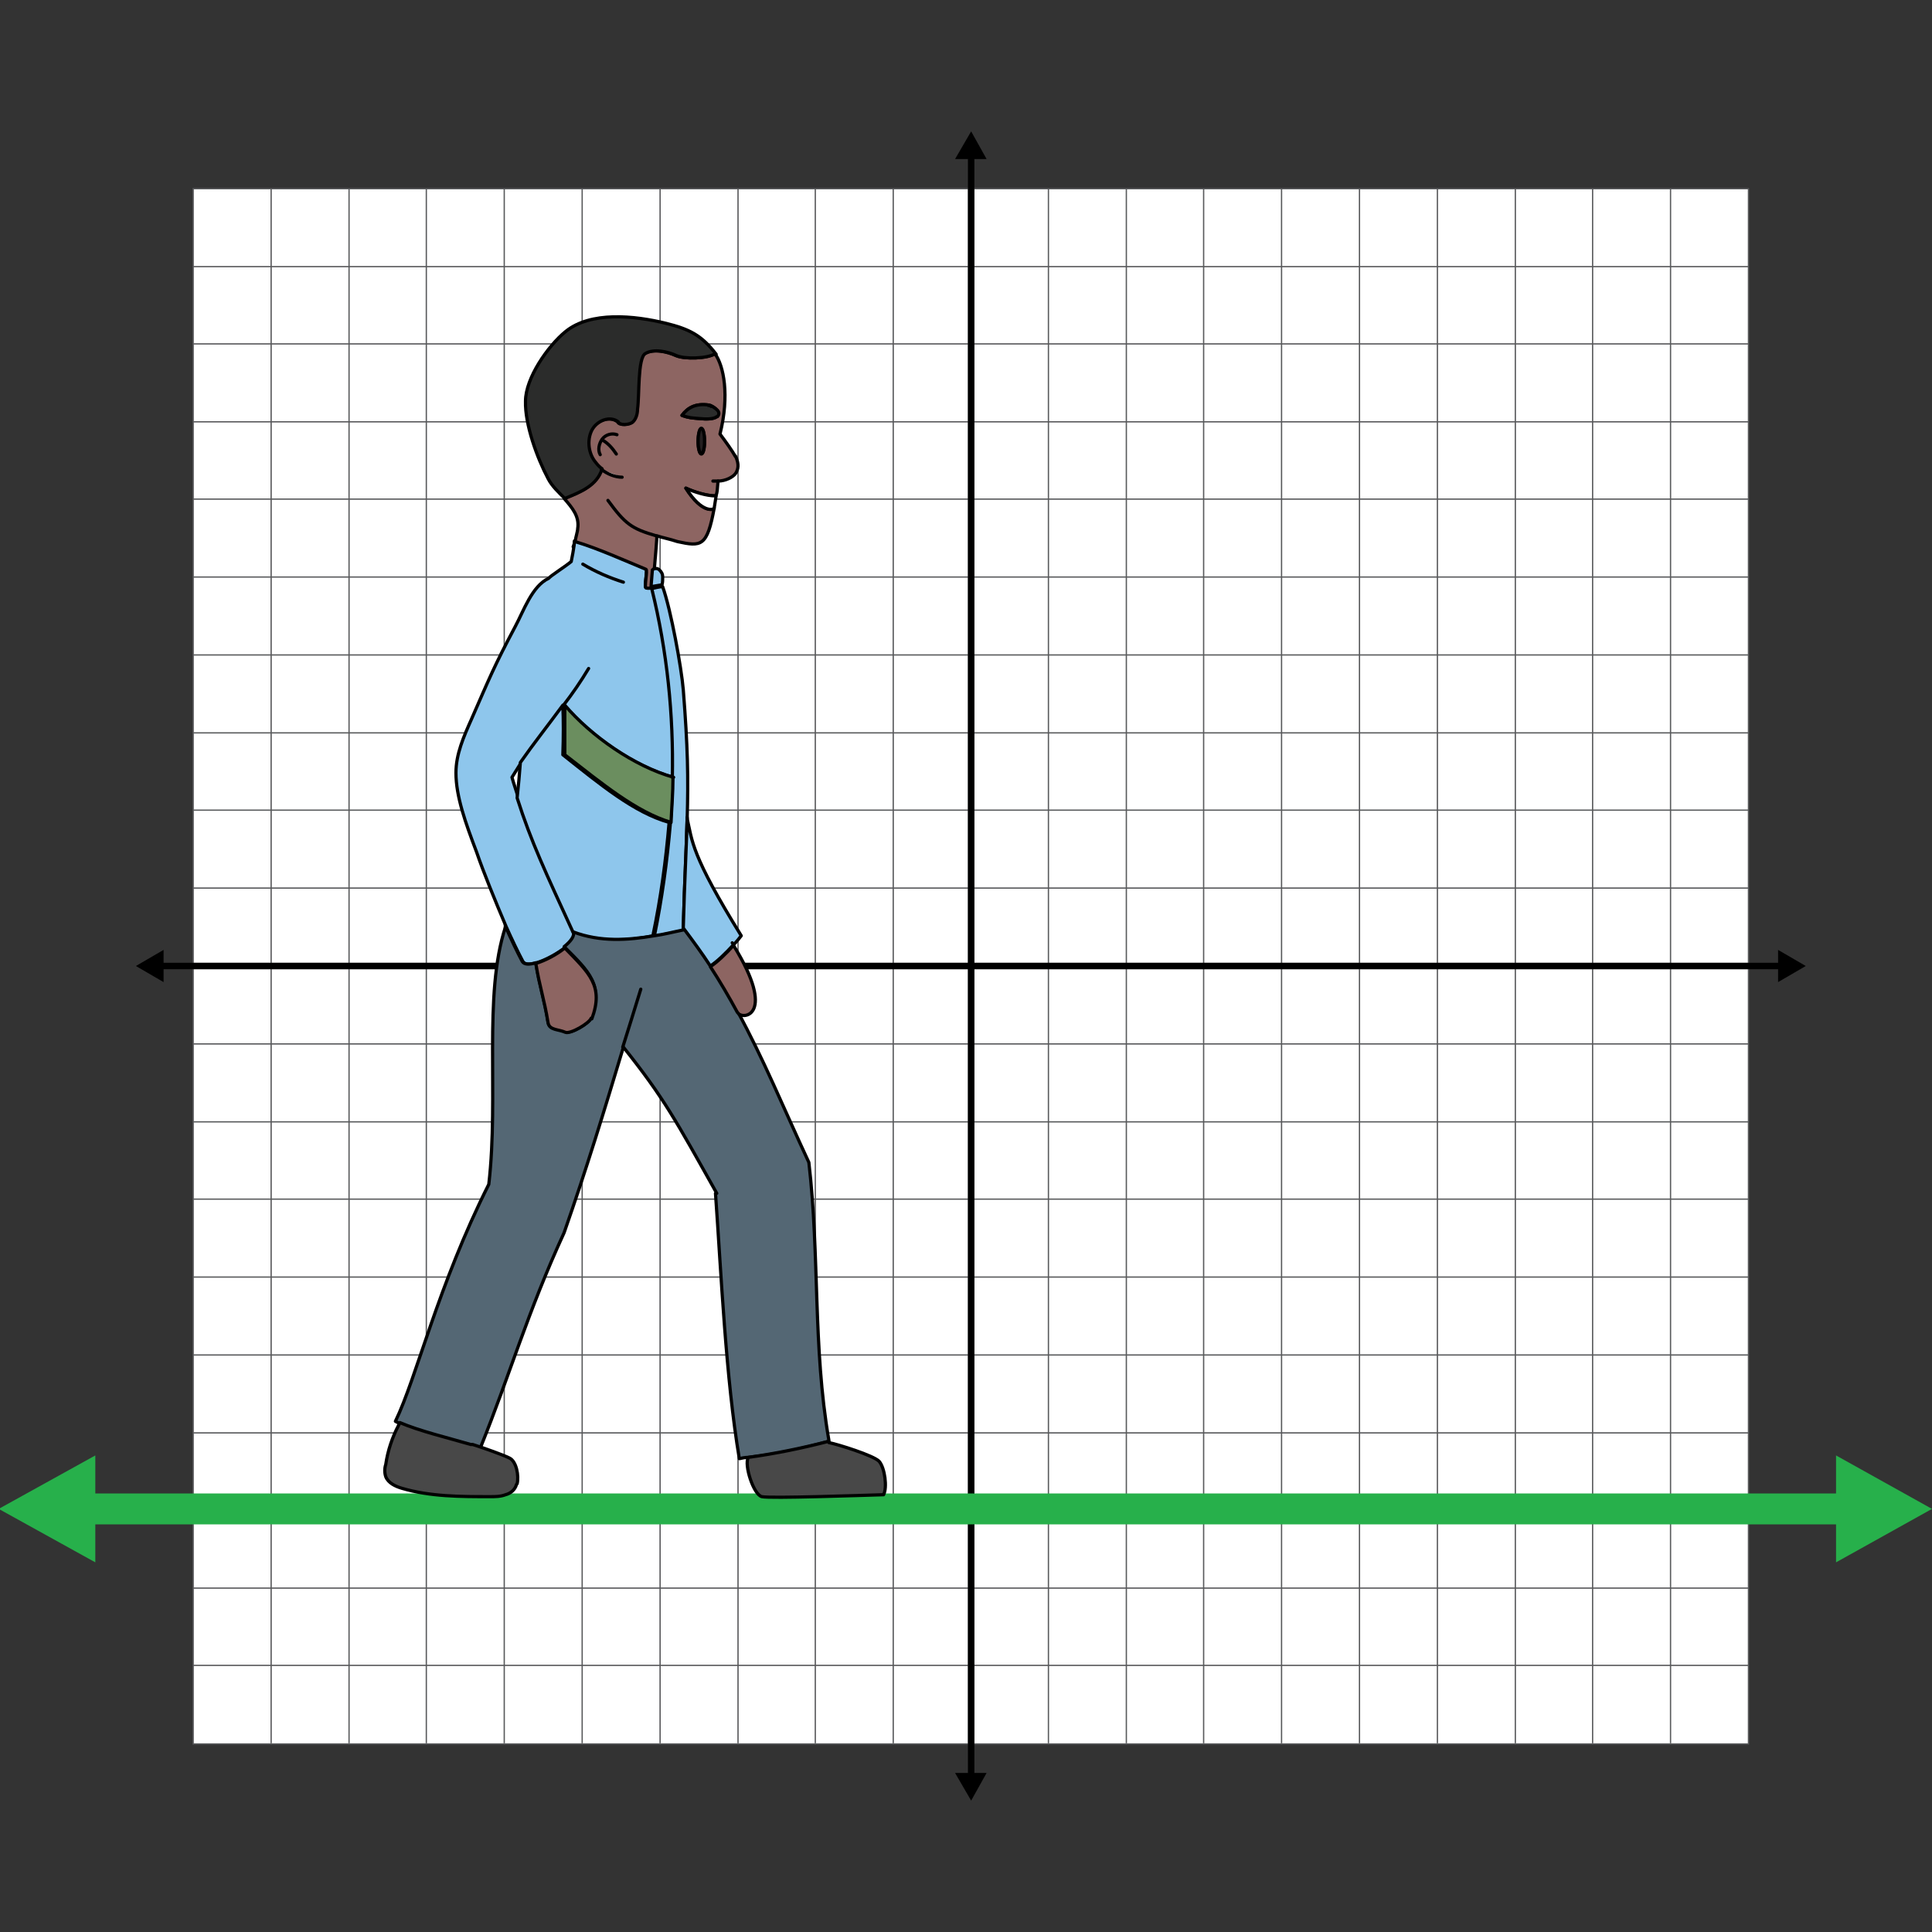 <?xml version="1.0" encoding="UTF-8"?><svg xmlns="http://www.w3.org/2000/svg" width="300" height="300" viewBox="0 0 300 300"><rect x="0" y="0" width="300" height="300" fill="#333333" stroke="none"/><defs><style>.cls-1{fill:#484848;}.cls-1,.cls-2,.cls-3,.cls-4,.cls-5,.cls-6,.cls-7,.cls-8,.cls-9{stroke:#010101;stroke-linecap:round;stroke-linejoin:round;stroke-width:.5px;}.cls-2{fill:#2b2c2b;}.cls-10{stroke-width:.2px;}.cls-10,.cls-8,.cls-11{fill:#fff;}.cls-10,.cls-11{stroke:#58595b;}.cls-10,.cls-11,.cls-12{stroke-miterlimit:10;}.cls-3{fill:#231f20;}.cls-4{fill:#546774;}.cls-5{fill:#8ec6ec;}.cls-6{fill:#8d6562;}.cls-7{fill:#6b8e5f;}.cls-9,.cls-12{fill:none;}.cls-12{stroke:#000;}.cls-13,.cls-14{stroke-width:0px;}.cls-14{fill:#27b04b;}</style></defs><g id="Grid"><rect class="cls-10" x="30" y="29.3" width="241.5" height="241.5"/><line class="cls-10" x1="30" y1="258.6" x2="271.5" y2="258.6"/><line class="cls-10" x1="30" y1="246.6" x2="271.5" y2="246.6"/><line class="cls-10" x1="30" y1="234.5" x2="271.5" y2="234.5"/><line class="cls-10" x1="30" y1="222.5" x2="271.5" y2="222.5"/><line class="cls-10" x1="30" y1="210.4" x2="271.5" y2="210.4"/><line class="cls-10" x1="30" y1="198.3" x2="271.5" y2="198.3"/><line class="cls-10" x1="30" y1="186.2" x2="271.5" y2="186.2"/><line class="cls-10" x1="30" y1="174.2" x2="271.5" y2="174.2"/><line class="cls-10" x1="30" y1="162.1" x2="271.5" y2="162.1"/><line class="cls-11" x1="30" y1="150" x2="271.5" y2="150"/><line class="cls-10" x1="30" y1="137.9" x2="271.5" y2="137.9"/><line class="cls-10" x1="30" y1="125.8" x2="271.5" y2="125.8"/><line class="cls-10" x1="30" y1="113.8" x2="271.5" y2="113.8"/><line class="cls-10" x1="30" y1="101.7" x2="271.5" y2="101.7"/><line class="cls-10" x1="30" y1="89.6" x2="271.5" y2="89.6"/><line class="cls-10" x1="30" y1="77.5" x2="271.5" y2="77.5"/><line class="cls-10" x1="30" y1="65.5" x2="271.5" y2="65.5"/><line class="cls-10" x1="30" y1="53.4" x2="271.5" y2="53.4"/><line class="cls-10" x1="30" y1="41.4" x2="271.5" y2="41.4"/><line class="cls-10" x1="259.4" y1="29.3" x2="259.4" y2="270.7"/><line class="cls-10" x1="247.3" y1="29.3" x2="247.3" y2="270.7"/><line class="cls-10" x1="235.3" y1="29.3" x2="235.3" y2="270.7"/><line class="cls-10" x1="223.2" y1="29.3" x2="223.2" y2="270.7"/><line class="cls-10" x1="211.1" y1="29.3" x2="211.1" y2="270.7"/><line class="cls-10" x1="199" y1="29.3" x2="199" y2="270.7"/><line class="cls-10" x1="186.9" y1="29.3" x2="186.9" y2="270.7"/><line class="cls-10" x1="174.9" y1="29.3" x2="174.9" y2="270.7"/><line class="cls-10" x1="162.8" y1="29.3" x2="162.8" y2="270.7"/><line class="cls-11" x1="150.8" y1="29.3" x2="150.8" y2="270.7"/><line class="cls-10" x1="138.7" y1="29.3" x2="138.7" y2="270.7"/><line class="cls-10" x1="126.6" y1="29.3" x2="126.6" y2="270.7"/><line class="cls-10" x1="114.6" y1="29.3" x2="114.6" y2="270.7"/><line class="cls-10" x1="102.5" y1="29.3" x2="102.5" y2="270.7"/><line class="cls-10" x1="90.4" y1="29.3" x2="90.4" y2="270.7"/><line class="cls-10" x1="78.3" y1="29.3" x2="78.3" y2="270.7"/><line class="cls-10" x1="66.2" y1="29.3" x2="66.2" y2="270.7"/><line class="cls-10" x1="54.2" y1="29.3" x2="54.2" y2="270.7"/><line class="cls-10" x1="42.1" y1="29.3" x2="42.1" y2="270.7"/><line class="cls-12" x1="24.7" y1="150" x2="276.8" y2="150"/><polygon class="cls-13" points="25.4 152.5 21.1 150 25.4 147.5 25.4 152.5"/><polygon class="cls-13" points="276.1 152.5 280.4 150 276.1 147.5 276.1 152.5"/><line class="cls-12" x1="150.8" y1="23.9" x2="150.8" y2="276.1"/><polygon class="cls-13" points="148.3 24.7 150.8 20.4 153.2 24.7 148.3 24.7"/><polygon class="cls-13" points="148.3 275.3 150.8 279.6 153.2 275.3 148.3 275.3"/></g><g id="Lines"><polygon class="cls-14" points="300 234.3 285.1 226 285.1 231.9 14.8 231.9 14.8 226 -.2 234.3 14.8 242.6 14.8 236.7 285.1 236.7 285.1 242.6 300 234.3"/></g><g id="Africa"><path class="cls-5" d="M104.5,120.7c-6.1-1.7-12.8-6.4-16.9-11.2h0c-2.2,2.9-4.6,5.8-6.6,8.8-.5.8-1,1.6-1.5,2.4.3,1.1.7,2.2,1,3.2,2.3,6.9,4.4,11.5,8.7,20.9.3.6-.4,1.5-1.4,2.3-1.3,1-3.1,2-4.5,2.4-1,.3-1.8.3-2.1-.2-.8-1.5-1.7-3.4-2.6-5.4-1.7-4-3.5-8.4-4.6-11.6-1.7-4.5-3.2-8.6-3.2-12.3,0-2.9,1.2-5.6,2.4-8.3,2.8-6.4,3.5-8.2,6.8-14.4,1.3-2.4,2.6-6.3,5.2-7.5.3-.4,2.4-1.7,3.5-2.6,0,0,.5-2.4.5-3.2,0,0,0,0,.1,0,3.4,1,7.6,2.9,11,4.3.3.1-.3,2.8,0,2.9.4.1.7,0,1.1,0,0,0,0,0,0,0,2.4,9.7,3.4,19.6,3.2,29.4Z"/><path class="cls-5" d="M106.7,127.1c-.1,4.3-.4,9.4-.6,17,0,.1,0,.3,0,.4-1.5.3-3,.6-4.5.9h0c1.2-5.9,2-11.7,2.5-17.6.2-2.3.3-4.7.3-7,.2-9.8-.8-19.7-3.2-29.4,0,0,0,0,0,0,.5-.1,1.1-.3,1.7-.3,1.3,3.7,2.9,12.5,3.2,16,.7,8.9.8,13.6.6,20.2Z"/><path class="cls-8" d="M111.3,185.2s0,0,0,0"/><path class="cls-8" d="M106.1,144.1s0,0,0,0"/><path class="cls-7" d="M104.5,120.7c0,2.4-.2,4.7-.3,7-5.4-1.6-10.7-6-16.5-10.5h0c0-2.8,0-5.5,0-7.7,4.1,4.8,10.8,9.5,16.9,11.2Z"/><path class="cls-5" d="M101.6,145.3h0c-4.2.8-8.4,1.1-12.6-.5-4.3-9.4-6.5-14-8.7-20.9h0q.3-2.8.5-5.5h0c2.1-3,4.4-5.9,6.6-8.9h0c.1,2.3.1,4.9,0,7.7h0c5.8,4.6,11.1,9,16.5,10.5-.5,5.9-1.3,11.8-2.5,17.5Z"/><path class="cls-4" d="M128.7,223.8c-4.3,1.2-8.2,2-12.5,2.5-.5,0-1,.1-1.4.2-2.1-12.5-2.8-28.6-3.7-41.2h.2c-6.4-11.4-8.2-14.8-14.5-22.7-3.1,10.3-5.7,18.8-9.2,28.8-5.7,12.4-8.4,22-13,33.4-.4-.1-.8-.2-1.2-.4-.1,0-.2,0-.3,0-3.4-1-8-2.1-11-3.4-.2,0-.5-.2-.7-.3,3.3-6.8,6.6-21.1,14.5-36.8,1.6-13.8-.9-29.4,2.6-40h0c.9,2,1.8,3.9,2.6,5.4.3.5,1.1.5,2.1.2.6,3.7,1.3,5.5,1.9,9.2.2,1.2,1.6,1,2.7,1.5.8.4,3.7-1.3,4-2.2,1.9-5.1-.3-7.1-4.2-11,1-.8,1.7-1.7,1.4-2.3,4.2,1.6,8.5,1.3,12.6.6,1.5-.2,3-.6,4.5-.9,0-.1,0-.3,0-.4,1.5,2,2.9,4,4.2,5.9,1.5,2.4,2.9,4.7,4.2,7.1,0,0,0,0,0,0,4,7.3,7.1,14.9,11.1,23.5,1.7,14.6.6,28.6,3.1,43.1Z"/><path class="cls-5" d="M115.1,145.3c-.3.4-.7.9-1.2,1.4-1.1,1.2-2.5,2.6-3.6,3.3-1.3-2-2.7-3.9-4.2-5.9.2-7.6.5-12.7.6-17,.8,3.5.6,5.6,8.4,18.2Z"/><path class="cls-8" d="M106.7,127.1c0,0,0-.2,0-.2"/><path class="cls-6" d="M114.5,157.2s0,0,0,0c-1.3-2.4-2.7-4.8-4.2-7.1,1.1-.7,2.5-2.1,3.6-3.3,6.8,11,1.4,11.6.7,10.5Z"/><path class="cls-8" d="M113.9,146.7c0,0-.1-.2-.2-.3"/><path class="cls-6" d="M91.8,158.1c-.3.8-3.2,2.5-4,2.2-1.1-.5-2.5-.3-2.7-1.5-.6-3.7-1.3-5.5-1.9-9.2,1.4-.4,3.3-1.4,4.5-2.4,3.8,3.9,6.1,5.9,4.2,11Z"/><path class="cls-1" d="M80.2,230.5c-.2.8-.9,1.4-1.7,1.6-.8.3-1.6.3-2.4.3-4.6,0-9.3,0-13.7-1.3-1-.3-2.1-.8-2.5-1.8-.2-.6-.2-1.3,0-1.9.3-2.1,1-4.2,2-6.1l.2-.4c3,1.3,7.6,2.4,11,3.4,0,0,.2,0,.3,0,1.6.5,4.7,1.6,5.7,2.1,1.1.5,1.5,2.8,1.2,4Z"/><path class="cls-1" d="M137.2,232.1c-3.6.1-17.6.6-18.9.3-1.3-.3-2.8-5-2.1-6.1,4.3-.6,8.2-1.4,12.5-2.5v.2c1.5.3,6.9,2,7.8,2.9.9,1,1.3,4.1.7,5.2Z"/><path class="cls-6" d="M114.2,70.9c-.5-.9-1.5-2.3-2.4-3.5,1.5-6,.6-10.6-.8-12.5-1.2.8-4.8.9-6.1.3-1.3-.6-3.5-1.1-4.8-.3-1.2.7-.9,6.6-1.2,8.6,0,.7-.2,1.5-.7,2-.5.5-2.1.6-2.3,0-1.3-1-3.3-.2-4.1,1.3-.8,1.6-.5,3.7.6,5,.3.4.7.8,1,1h0c-.8,2.6-3.3,3.6-5.8,4.6h0c1.3,1.5,2.4,2.8,2.1,4.7,0,.4-.3,1.3-.4,2,3.4,1,7.6,2.9,11,4.3.3.1-.3,2.8,0,2.9.4.1.7,0,1.1,0,0-.4.1-1.5.2-2.9h0c.2-2.2.4-4.8.4-5.2.9.3,2,.5,3.2.9,3.7.8,4.6.8,5.7-5.2,0,.2-1.8,1-4.4-3.1,1.3.6,3.2,1.2,4.6,1.2.3-.2.3-1.5.4-2.3h0c1.1,0,2.4-.6,2.8-1.3.5-.9.3-1.7-.1-2.6ZM108.9,70.5c-.3,0-.5-.9-.5-1.9s.2-2,.5-2,.5.9.5,2-.2,1.9-.5,1.9ZM111.3,64.7c-.5.4-1.7.4-2.6.3-1.2-.1-1.7-.1-2.8-.5.9-1.2,2.1-1.9,4.2-1.6,0,0,.2,0,.3.1,0,0,0,0,0,0,.4.2.7.4.9.7.3.3.3.7,0,1Z"/><path class="cls-2" d="M111.1,54.9c-1.2.8-4.8.9-6.1.3-1.3-.6-3.5-1.1-4.8-.3-1.2.7-.9,6.6-1.2,8.6,0,.7-.2,1.5-.7,2-.5.5-2.1.6-2.3,0-1.3-1-3.3-.2-4.1,1.3-.8,1.6-.5,3.7.6,5,.3.4.7.8,1,1h0c-.8,2.6-3.3,3.6-5.8,4.6h0c-.9-.9-2-1.9-2.6-3.1-1.7-3.2-3.6-8.4-3.5-12,0-3.6,3.5-8.6,6.2-10.8,3.9-3.2,10.7-2.5,15.6-1.3,3.6.9,5.5,1.8,7.8,4.8Z"/><path class="cls-8" d="M89.2,84.1c0,.3-.1.6-.2.8"/><path class="cls-9" d="M94.4,77.7c2.7,3.7,3.7,4.4,7.5,5.5"/><line class="cls-8" x1="104.5" y1="120.7" x2="104.4" y2="120.7"/><path class="cls-8" d="M90.5,87.6c2,1.2,4.1,2.1,6.3,2.8"/><path class="cls-5" d="M101.1,91l.2-2.5c.3-.3.8-.3,1.1,0s.5.6.5,1.1,0,.8-.1,1.2l-1.7.3Z"/><path class="cls-8" d="M96.6,74.1c-1.1,0-2.3-.5-3.2-1.2"/><path class="cls-2" d="M111.3,64.7c-.5.4-1.7.4-2.6.3-1.2-.1-1.7-.1-2.8-.5.9-1.2,2.1-1.9,4.2-1.6-.4,0,0,.1.3.1.4.2.7.4,1,.7.3.3.3.7,0,1Z"/><path class="cls-8" d="M110.4,63.1s0,0,0,0"/><path class="cls-8" d="M111.5,74.7c-.3,0-.6,0-.8,0"/><path class="cls-3" d="M109.4,68.5c0,1.1-.2,1.9-.5,1.9s-.5-.9-.5-1.9.2-2,.5-2,.5.9.5,2Z"/><path class="cls-8" d="M111.2,77l-.3,1.9c0,.2-1.8,1-4.4-3.1,1.3.6,3.2,1.2,4.6,1.2Z"/><path class="cls-9" d="M95.8,67.5c-.8-.3-1.8,0-2.3.7s-.7,1.7-.3,2.4"/><path class="cls-8" d="M93.5,68.3c.9.5,1.6,1.3,2.2,2.2"/><path class="cls-8" d="M91.4,103.8c-1.2,2-2.5,3.9-3.9,5.7"/><path class="cls-8" d="M99.5,153.6c-1,3.2-1.9,6.2-2.8,9"/></g></svg>
